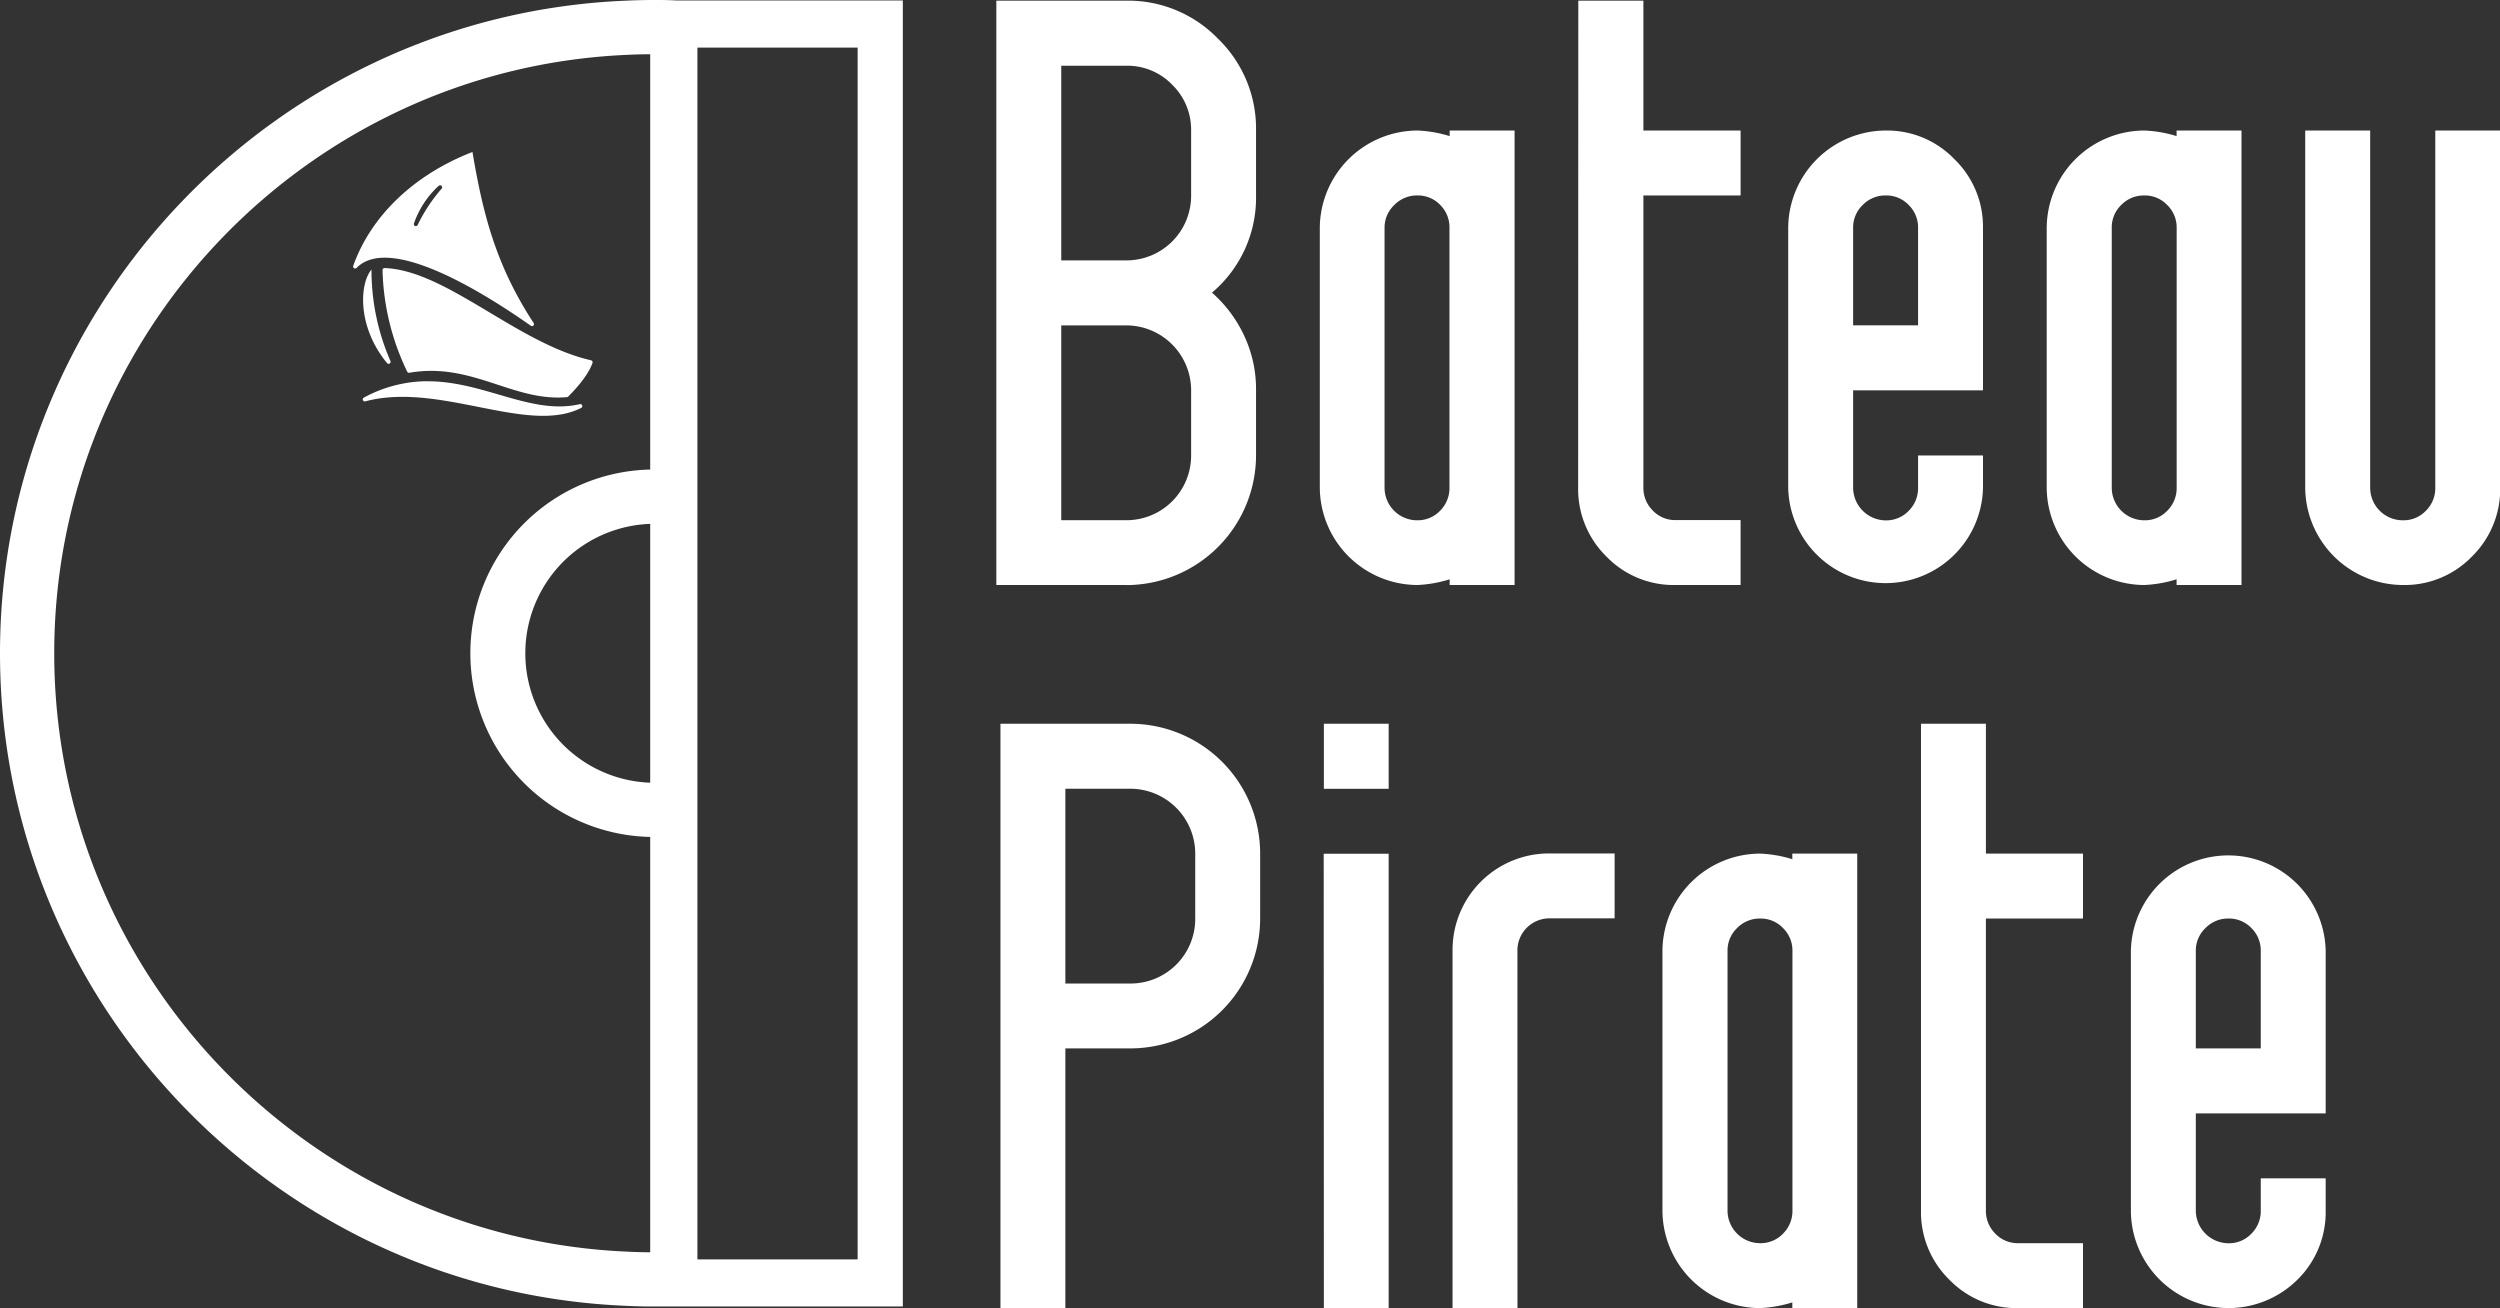 <svg xmlns="http://www.w3.org/2000/svg" viewBox="0 0 608.5 318.39"><rect x="0" y="0" width="608.5" height="318.39" fill="#333333" stroke="none"/><defs><style>.cls-1{fill:#fff;}</style></defs><g id="Calque_2" data-name="Calque 2"><g id="Calque_1-2" data-name="Calque 1"><path class="cls-1" d="M115,37c2.59,15.38,5.8,27.71,14.89,41.62a.49.49,0,0,1-.69.67C118.4,71.68,95,56.85,86.8,65.2a.49.49,0,0,1-.82-.5c4.26-12,14.64-22.13,29-27.7Zm-8.25,8.25a22.45,22.45,0,0,0-6,9.15.49.49,0,0,0,.9.38,39.06,39.06,0,0,1,5.83-8.84A.49.49,0,0,0,106.77,45.25Zm-13.09,20c15,.57,32.3,18.38,50.19,22.44a.49.49,0,0,1,.37.62c-.87,2.58-3.37,5.68-5.92,8.21a.49.49,0,0,1-.3.14c-13.07,1.19-23.11-8.58-38.36-5.93a.49.49,0,0,1-.53-.28,59.91,59.91,0,0,1-6-24.71.49.49,0,0,1,.5-.49Zm-3.24.36A55.11,55.11,0,0,0,95.05,87.9a.49.49,0,0,1-.82.5C86.88,79.53,87.5,69,90.44,65.59Zm13.23,27.2c14-.2,25.55,8.33,37.48,5.56a.49.49,0,0,1,.34.91c-13,6.66-34.49-6.41-52.56-1.59a.49.49,0,0,1-.35-.91A32.63,32.63,0,0,1,103.67,92.79Z"/><path class="cls-1" d="M274.12,142.39H242.51V.16h31.61a30.45,30.45,0,0,1,22.34,9.26,30.43,30.43,0,0,1,9.26,22.35v15.8A30.25,30.25,0,0,1,295,71.23a32,32,0,0,1,7.9,10.62A30.72,30.72,0,0,1,305.72,95v15.81a31.62,31.62,0,0,1-31.6,31.6ZM258.31,16V63.38h15.81a15.74,15.74,0,0,0,15.8-15.81V31.77a15.29,15.29,0,0,0-4.61-11.15A15.16,15.16,0,0,0,274.12,16Zm0,63.21v47.41h15.81a15.74,15.74,0,0,0,15.8-15.8V95a15.81,15.81,0,0,0-15.8-15.8Z"/><path class="cls-1" d="M345,142.39a23.85,23.85,0,0,1-23.76-23.75V55.43A23.85,23.85,0,0,1,345,31.77a30.43,30.43,0,0,1,7.85,1.36V31.77h15.8V142.39h-15.8V141A30.79,30.79,0,0,1,345,142.39Zm5.57-92.49A7.51,7.51,0,0,0,345,47.57a7.69,7.69,0,0,0-5.63,2.33A7.54,7.54,0,0,0,337,55.43v63.21a7.94,7.94,0,0,0,7.95,8,7.51,7.51,0,0,0,5.57-2.33,7.73,7.73,0,0,0,2.28-5.62V55.43A7.62,7.62,0,0,0,350.56,49.9Z"/><path class="cls-1" d="M384.16.16H400V31.77h23.66v15.8H400v71.07a7.73,7.73,0,0,0,2.28,5.62,7.5,7.5,0,0,0,5.57,2.33h15.81v15.8H407.81A22.75,22.75,0,0,1,391,135.46a23,23,0,0,1-6.88-16.82Z"/><path class="cls-1" d="M435.25,118.64V55.43A23.83,23.83,0,0,1,459,31.77a22.73,22.73,0,0,1,16.73,7,22.85,22.85,0,0,1,6.93,16.68V95H451.05v23.66a8,8,0,0,0,7.95,8,7.52,7.52,0,0,0,5.58-2.33,7.73,7.73,0,0,0,2.28-5.62v-7.85h15.8v7.85a23.71,23.71,0,0,1-47.41,0Zm15.8-63.21V79.18h15.81V55.43a7.62,7.62,0,0,0-2.28-5.53A7.52,7.52,0,0,0,459,47.57a7.67,7.67,0,0,0-5.62,2.33A7.55,7.55,0,0,0,451.05,55.43Z"/><path class="cls-1" d="M521.93,142.39a23.83,23.83,0,0,1-23.76-23.75V55.43a23.83,23.83,0,0,1,23.76-23.66,30.43,30.43,0,0,1,7.85,1.36V31.77h15.8V142.39h-15.8V141A30.79,30.79,0,0,1,521.93,142.39ZM527.5,49.9a7.51,7.51,0,0,0-5.57-2.33,7.68,7.68,0,0,0-5.63,2.33A7.54,7.54,0,0,0,514,55.43v63.21a7.94,7.94,0,0,0,7.95,8,7.51,7.51,0,0,0,5.57-2.33,7.73,7.73,0,0,0,2.28-5.62V55.43A7.62,7.62,0,0,0,527.5,49.9Z"/><path class="cls-1" d="M584.85,142.39a23.85,23.85,0,0,1-23.76-23.75V31.77H576.9v86.87a7.94,7.94,0,0,0,8,8,7.5,7.5,0,0,0,5.57-2.33,7.73,7.73,0,0,0,2.28-5.62V31.77h15.8v86.87a23,23,0,0,1-6.88,16.82A22.75,22.75,0,0,1,584.85,142.39Z"/><path class="cls-1" d="M259.31,318.39h-15.8V176.16h31.61a31.62,31.62,0,0,1,31.6,31.61v15.8a31.62,31.62,0,0,1-31.6,31.61H259.31Zm0-79h15.81a15.74,15.74,0,0,0,15.8-15.81v-15.8a15.81,15.81,0,0,0-15.8-15.8H259.31Z"/><path class="cls-1" d="M338,192H322.23V176.16H338Zm-15.81,15.8H338V318.39H322.23Z"/><path class="cls-1" d="M369.35,318.39h-15.8v-87a23.49,23.49,0,0,1,23.66-23.66H393v15.8h-15.8a7.79,7.79,0,0,0-7.86,7.86Z"/><path class="cls-1" d="M428.4,318.39a23.83,23.83,0,0,1-23.76-23.75V231.43a23.83,23.83,0,0,1,23.76-23.66,30.43,30.43,0,0,1,7.85,1.36v-1.36h15.8V318.39h-15.8V317A30.79,30.79,0,0,1,428.4,318.39ZM434,225.9a7.51,7.51,0,0,0-5.57-2.33,7.68,7.68,0,0,0-5.63,2.33,7.54,7.54,0,0,0-2.32,5.53v63.21a7.94,7.94,0,0,0,7.95,7.95,7.51,7.51,0,0,0,5.57-2.33,7.73,7.73,0,0,0,2.28-5.62V231.43A7.62,7.62,0,0,0,434,225.9Z"/><path class="cls-1" d="M467.57,176.16h15.8v31.61H507v15.8H483.37v71.07a7.73,7.73,0,0,0,2.28,5.62,7.5,7.5,0,0,0,5.57,2.33H507v15.8H491.22a22.75,22.75,0,0,1-16.77-6.93,23,23,0,0,1-6.88-16.82Z"/><path class="cls-1" d="M518.66,294.64V231.43a23.71,23.71,0,0,1,47.41,0V271H534.46v23.66a8,8,0,0,0,7.95,7.95,7.52,7.52,0,0,0,5.58-2.33,7.73,7.73,0,0,0,2.28-5.62v-7.85h15.8v7.85a23,23,0,0,1-6.88,16.82,23.78,23.78,0,0,1-40.53-16.82Zm15.8-63.21v23.75h15.81V231.43A7.62,7.62,0,0,0,548,225.9a7.52,7.52,0,0,0-5.58-2.33,7.67,7.67,0,0,0-5.62,2.33A7.55,7.55,0,0,0,534.46,231.43Z"/><path class="cls-1" d="M164.67.12C162.79,0,160.91,0,159,0q-3.31,0-6.6.16C67.8,3.62,0,73.55,0,159S67.8,314.38,152.41,317.84q2.91.15,5.85.16h61.49V.12Zm-6.41,190.39a31.52,31.52,0,0,1,0-63Zm0,114.29q-2.94,0-5.85-.16C75.08,301.18,13.2,237.16,13.2,159S75.08,16.82,152.41,13.36q2.91-.15,5.85-.16V114.29a44.72,44.72,0,0,0,0,89.42Zm50.49,1.73h-39V11.59h39Z"/></g></g></svg>